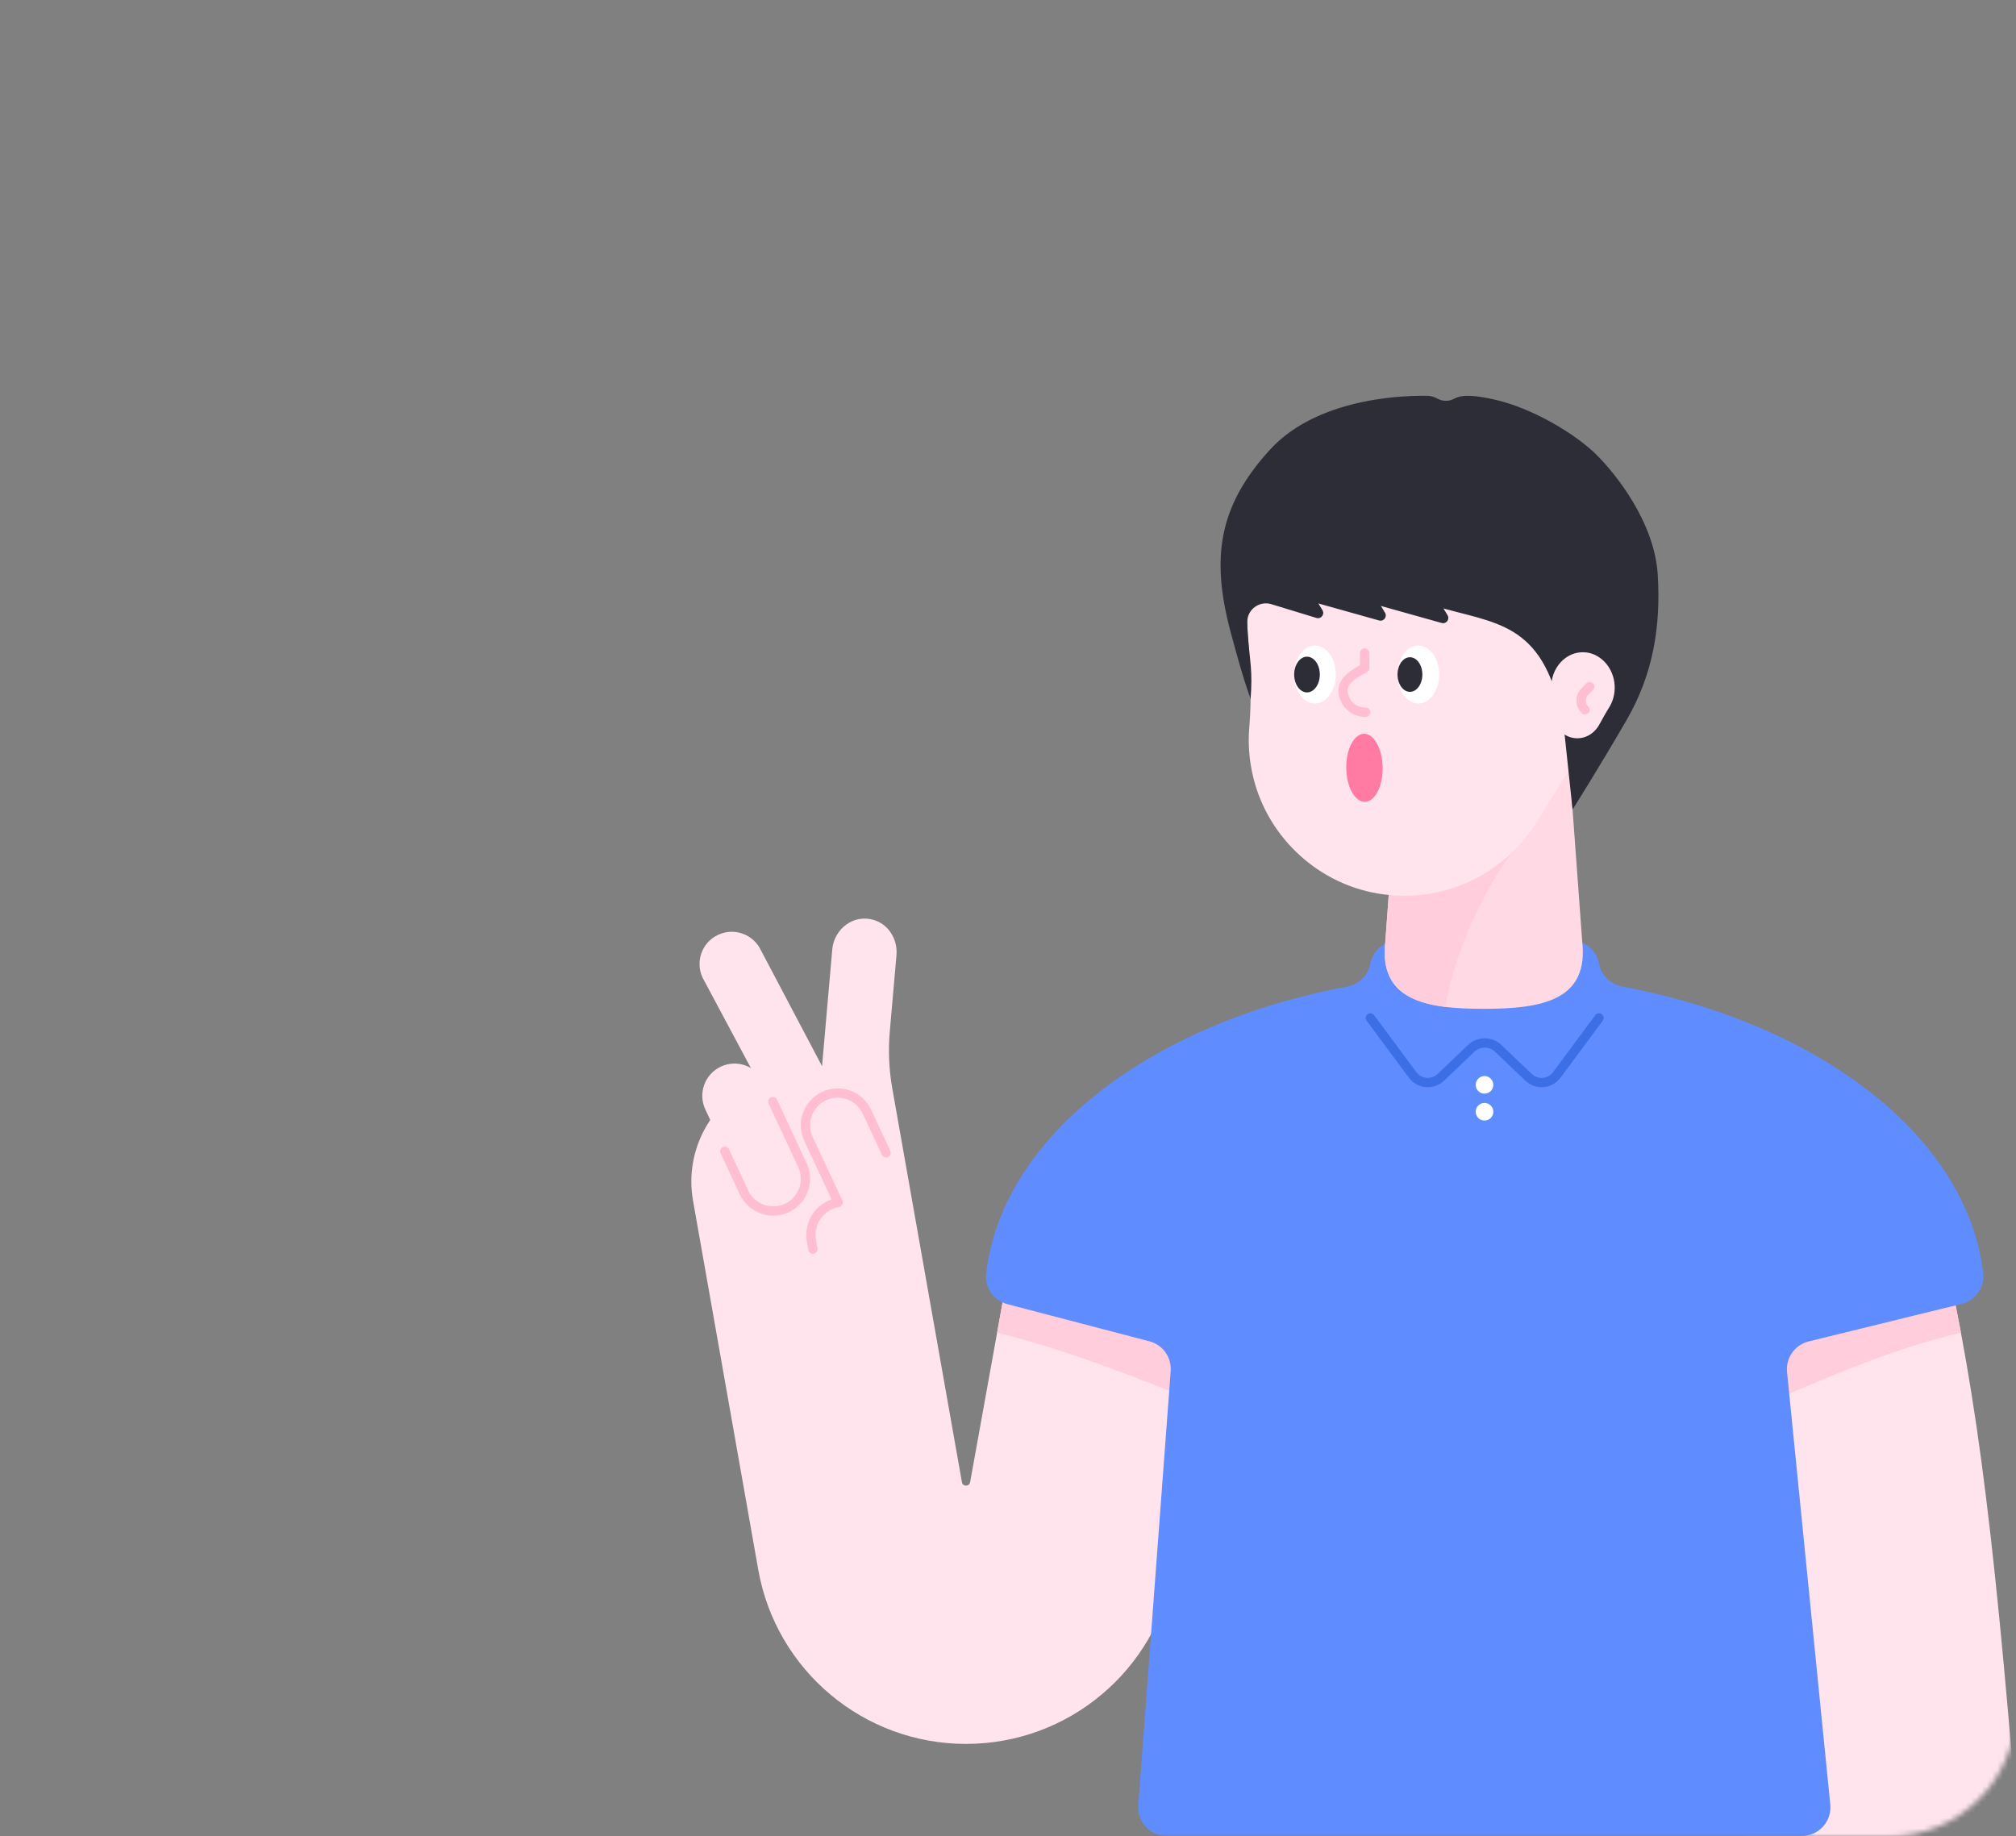 <svg width="382" height="348" viewBox="0 0 382 348" fill="none" xmlns="http://www.w3.org/2000/svg">
<rect x="0" y="0" width="382" height="348" fill="#808080" stroke="none"/>
<mask id="mask0" mask-type="alpha" maskUnits="userSpaceOnUse" x="0" y="0" width="382" height="348">
<path d="M382 324C382 337.255 371.255 348 358 348L24 348C10.745 348 2.95782e-05 337.255 2.84194e-05 324L2.19259e-06 24C1.03382e-06 10.745 10.745 1.93855e-06 24 7.79773e-07L358 -2.84194e-05C371.255 -2.95782e-05 382 10.745 382 24L382 324Z" fill="#3C6EE6"/>
</mask>
<g mask="url(#mask0)">
<path d="M366.557 229.525L324.513 230.24C331.861 262.626 326.122 297.576 330.59 347.913H382.391C382.322 347.072 382.269 346.229 382.254 345.384C377.515 286.752 374.048 259.932 366.557 229.525Z" fill="#FFE4EE"/>
<path d="M222.408 297.463L231.079 248.453L191.154 240.255L183.823 280.884C183.667 281.751 182.423 281.748 182.27 280.882L169.069 206.236C168.443 202.692 168.286 199.08 168.599 195.493L169.867 181.01C170.116 178.147 168.501 175.318 165.779 174.402C161.778 173.056 158.042 176.043 157.703 179.905L155.765 202.044L144.192 180.097C142.765 177.042 139.133 175.721 136.078 177.146C133.021 178.571 131.698 182.207 133.125 185.267L143.554 204.785C134.898 208.534 129.611 217.841 131.32 227.539L143.676 297.454C147.051 316.553 163.647 330.475 183.042 330.475C202.435 330.475 219.028 316.559 222.408 297.463Z" fill="#FFE4EE"/>
<path d="M140.978 225.958L133.646 210.237C132.221 207.18 133.544 203.546 136.599 202.121C139.657 200.696 143.29 202.018 144.716 205.074L152.047 220.795C153.472 223.852 152.149 227.486 149.094 228.911C146.036 230.336 142.403 229.016 140.978 225.958Z" fill="#FFE4EE"/>
<path d="M146.428 208.749L152.046 220.798C153.472 223.855 152.149 227.489 149.093 228.914C146.036 230.339 142.402 229.017 140.977 225.961L137.337 218.154" stroke="#FFBED2" stroke-width="1.759" stroke-miterlimit="10" stroke-linecap="round" stroke-linejoin="round"/>
<path d="M167.906 218.464L164.266 210.66C162.841 207.602 159.207 206.279 156.15 207.707C153.092 209.132 151.769 212.766 153.197 215.823L158.815 227.872C155.42 228.471 153.154 231.708 153.752 235.101L154.035 236.714" stroke="#FFBED2" stroke-width="1.759" stroke-miterlimit="10" stroke-linecap="round" stroke-linejoin="round"/>
<path d="M227.954 266.123L231.079 248.452L191.155 240.255L188.936 252.543C201.712 255.668 214.755 260.783 227.954 266.123Z" fill="#FFCDDC"/>
<path d="M368.858 239.338L328.314 247.619C329.635 253.911 330.922 260.37 332.166 267.082C345.52 261.262 358.708 255.518 371.568 252.541C370.727 248.065 369.829 243.697 368.858 239.338Z" fill="#FFCDDC"/>
<path d="M217.796 254.18C220.325 254.841 222.021 257.216 221.827 259.824L215.686 342.095C215.452 345.236 217.937 347.916 221.089 347.916H341.42C344.625 347.916 347.128 345.148 346.81 341.961L338.617 260.003C338.348 257.319 340.095 254.846 342.715 254.204L371.677 247.094C374.298 246.452 376.107 243.971 375.791 241.293C372.746 215.369 344.768 193.945 307.397 186.964C305.184 186.55 303.428 184.862 303.006 182.651C302.647 180.774 301.342 179.178 299.53 178.57C287.385 174.482 275.249 174.486 263.126 178.57C261.314 179.18 260.009 180.774 259.65 182.651C259.23 184.864 257.474 186.552 255.259 186.966C217.856 193.953 189.863 215.409 186.858 241.361C186.551 244.009 188.316 246.469 190.895 247.143L217.796 254.18Z" fill="#5F8CFF"/>
<path d="M302.984 192.908L294.987 203.696C293.705 205.426 291.198 205.642 289.641 204.155L283.886 198.667C282.452 197.299 280.199 197.299 278.765 198.667L273.011 204.155C271.453 205.64 268.944 205.424 267.664 203.696L259.667 192.908" stroke="#3C6EE6" stroke-width="1.759" stroke-miterlimit="10" stroke-linecap="round" stroke-linejoin="round"/>
<path d="M281.29 207.25C282.212 207.25 282.959 206.503 282.959 205.581C282.959 204.66 282.212 203.913 281.29 203.913C280.369 203.913 279.622 204.66 279.622 205.581C279.622 206.503 280.369 207.25 281.29 207.25Z" fill="white"/>
<path d="M281.29 212.346C282.212 212.346 282.959 211.599 282.959 210.678C282.959 209.756 282.212 209.009 281.29 209.009C280.369 209.009 279.622 209.756 279.622 210.678C279.622 211.599 280.369 212.346 281.29 212.346Z" fill="white"/>
<path d="M296.953 139.443H265.348L262.501 178.336C261.206 189.488 269.922 191.176 281.149 191.176C292.377 191.176 301.095 189.488 299.798 178.336L296.953 139.443Z" fill="#FFDAE4"/>
<path d="M289.731 158.293C283.755 163.036 275.686 178.983 273.923 190.814C267.375 190.014 262.758 187.631 262.399 181.253C262.416 180.052 262.444 179.07 262.485 178.548C262.493 178.475 262.495 178.407 262.504 178.334L263.902 159.225L289.731 158.293Z" fill="#FFCDDC"/>
<path d="M236.34 117.918C236.084 97.27 253.115 80.436 273.995 81.187C292.515 81.853 307.86 96.91 308.891 115.413C309.364 123.913 306.892 131.823 302.398 138.226C298.419 143.899 294.86 149.841 291.216 155.734C285.389 165.163 274.396 171.08 262.13 169.482C250.273 167.937 240.379 159.044 237.505 147.437C236.677 144.095 236.455 140.833 236.729 137.709C237.245 131.816 236.848 125.897 236.426 119.996C236.377 119.309 236.349 118.615 236.34 117.918Z" fill="#FFE4EE"/>
<path d="M297.975 153.405C297.977 153.402 302.714 145.922 308.161 136.542C313.222 127.826 314.72 118.795 314.116 108.905C313.512 99.018 306.209 89.798 302.355 86.03C298.502 82.262 290.381 77.295 283.009 75.678C275.638 74.06 276.137 75.848 274.229 75.942C272.322 76.038 272.322 75.001 270.286 75.001C268.251 75.001 250.288 74.649 240.624 85.232C230.959 95.815 229.397 105.592 233.172 119.727C236.449 132.01 236.935 131.746 236.954 132.648C237.4 126.939 236.833 125.71 236.425 119.994C236.376 119.307 236.349 118.613 236.34 117.916C236.34 117.901 236.34 117.886 236.34 117.871C236.319 115.5 238.634 113.802 240.9 114.493L249.473 117.109C250.339 117.352 251.054 116.409 250.589 115.641L249.812 114.354L261.323 117.583C262.189 117.826 262.904 116.883 262.439 116.115L261.662 114.828L273.173 118.056C274.039 118.3 274.754 117.359 274.289 116.588L273.512 115.302L273.941 115.419C284.893 118.406 293.641 118.767 296.494 139.442" fill="#2D2D37"/>
<path d="M293.924 130.357C293.877 126.555 296.696 123.459 300.158 123.602C303.229 123.728 305.776 126.504 305.951 129.911C306.032 131.477 305.623 132.932 304.88 134.11C304.221 135.154 303.634 136.248 303.03 137.332C302.066 139.067 300.246 140.153 298.213 139.856C296.247 139.568 294.605 137.929 294.124 135.791C293.986 135.177 293.95 134.575 293.994 134.001C294.08 132.915 294.011 131.827 293.941 130.739C293.93 130.613 293.924 130.487 293.924 130.357Z" fill="#FFE4EE"/>
<path d="M249.167 133.319C251.346 133.319 253.112 130.86 253.112 127.825C253.112 124.791 251.346 122.331 249.167 122.331C246.988 122.331 245.222 124.791 245.222 127.825C245.222 130.86 246.988 133.319 249.167 133.319Z" fill="white"/>
<path d="M268.75 133.319C270.929 133.319 272.695 130.86 272.695 127.825C272.695 124.791 270.929 122.331 268.75 122.331C266.571 122.331 264.805 124.791 264.805 127.825C264.805 130.86 266.571 133.319 268.75 133.319Z" fill="white"/>
<path d="M247.654 131.213C248.997 131.213 250.085 129.697 250.085 127.827C250.085 125.957 248.997 124.441 247.654 124.441C246.312 124.441 245.224 125.957 245.224 127.827C245.224 129.697 246.312 131.213 247.654 131.213Z" fill="#2D2D37"/>
<path d="M267.161 131.106C268.46 131.106 269.514 129.637 269.514 127.826C269.514 126.015 268.46 124.547 267.161 124.547C265.861 124.547 264.807 126.015 264.807 127.826C264.807 129.637 265.861 131.106 267.161 131.106Z" fill="#2D2D37"/>
<path d="M258.621 151.952C260.527 151.929 262.035 149.022 261.991 145.46C261.947 141.898 260.367 139.03 258.461 139.053C256.556 139.077 255.048 141.984 255.092 145.546C255.136 149.107 256.716 151.976 258.621 151.952Z" fill="#FF7BA4"/>
<path d="M301.217 130.115L300.289 131.065C299.348 132.029 299.367 133.572 300.331 134.513" stroke="#FFBED2" stroke-width="1.759" stroke-miterlimit="10" stroke-linecap="round" stroke-linejoin="round"/>
<path d="M258.777 134.965C256.464 135.023 254.544 133.192 254.487 130.879C254.429 128.566 257.668 127.128 258.573 126.588V123.744" stroke="#FFBED2" stroke-width="1.759" stroke-miterlimit="10" stroke-linecap="round" stroke-linejoin="round"/>
</g>
</svg>
